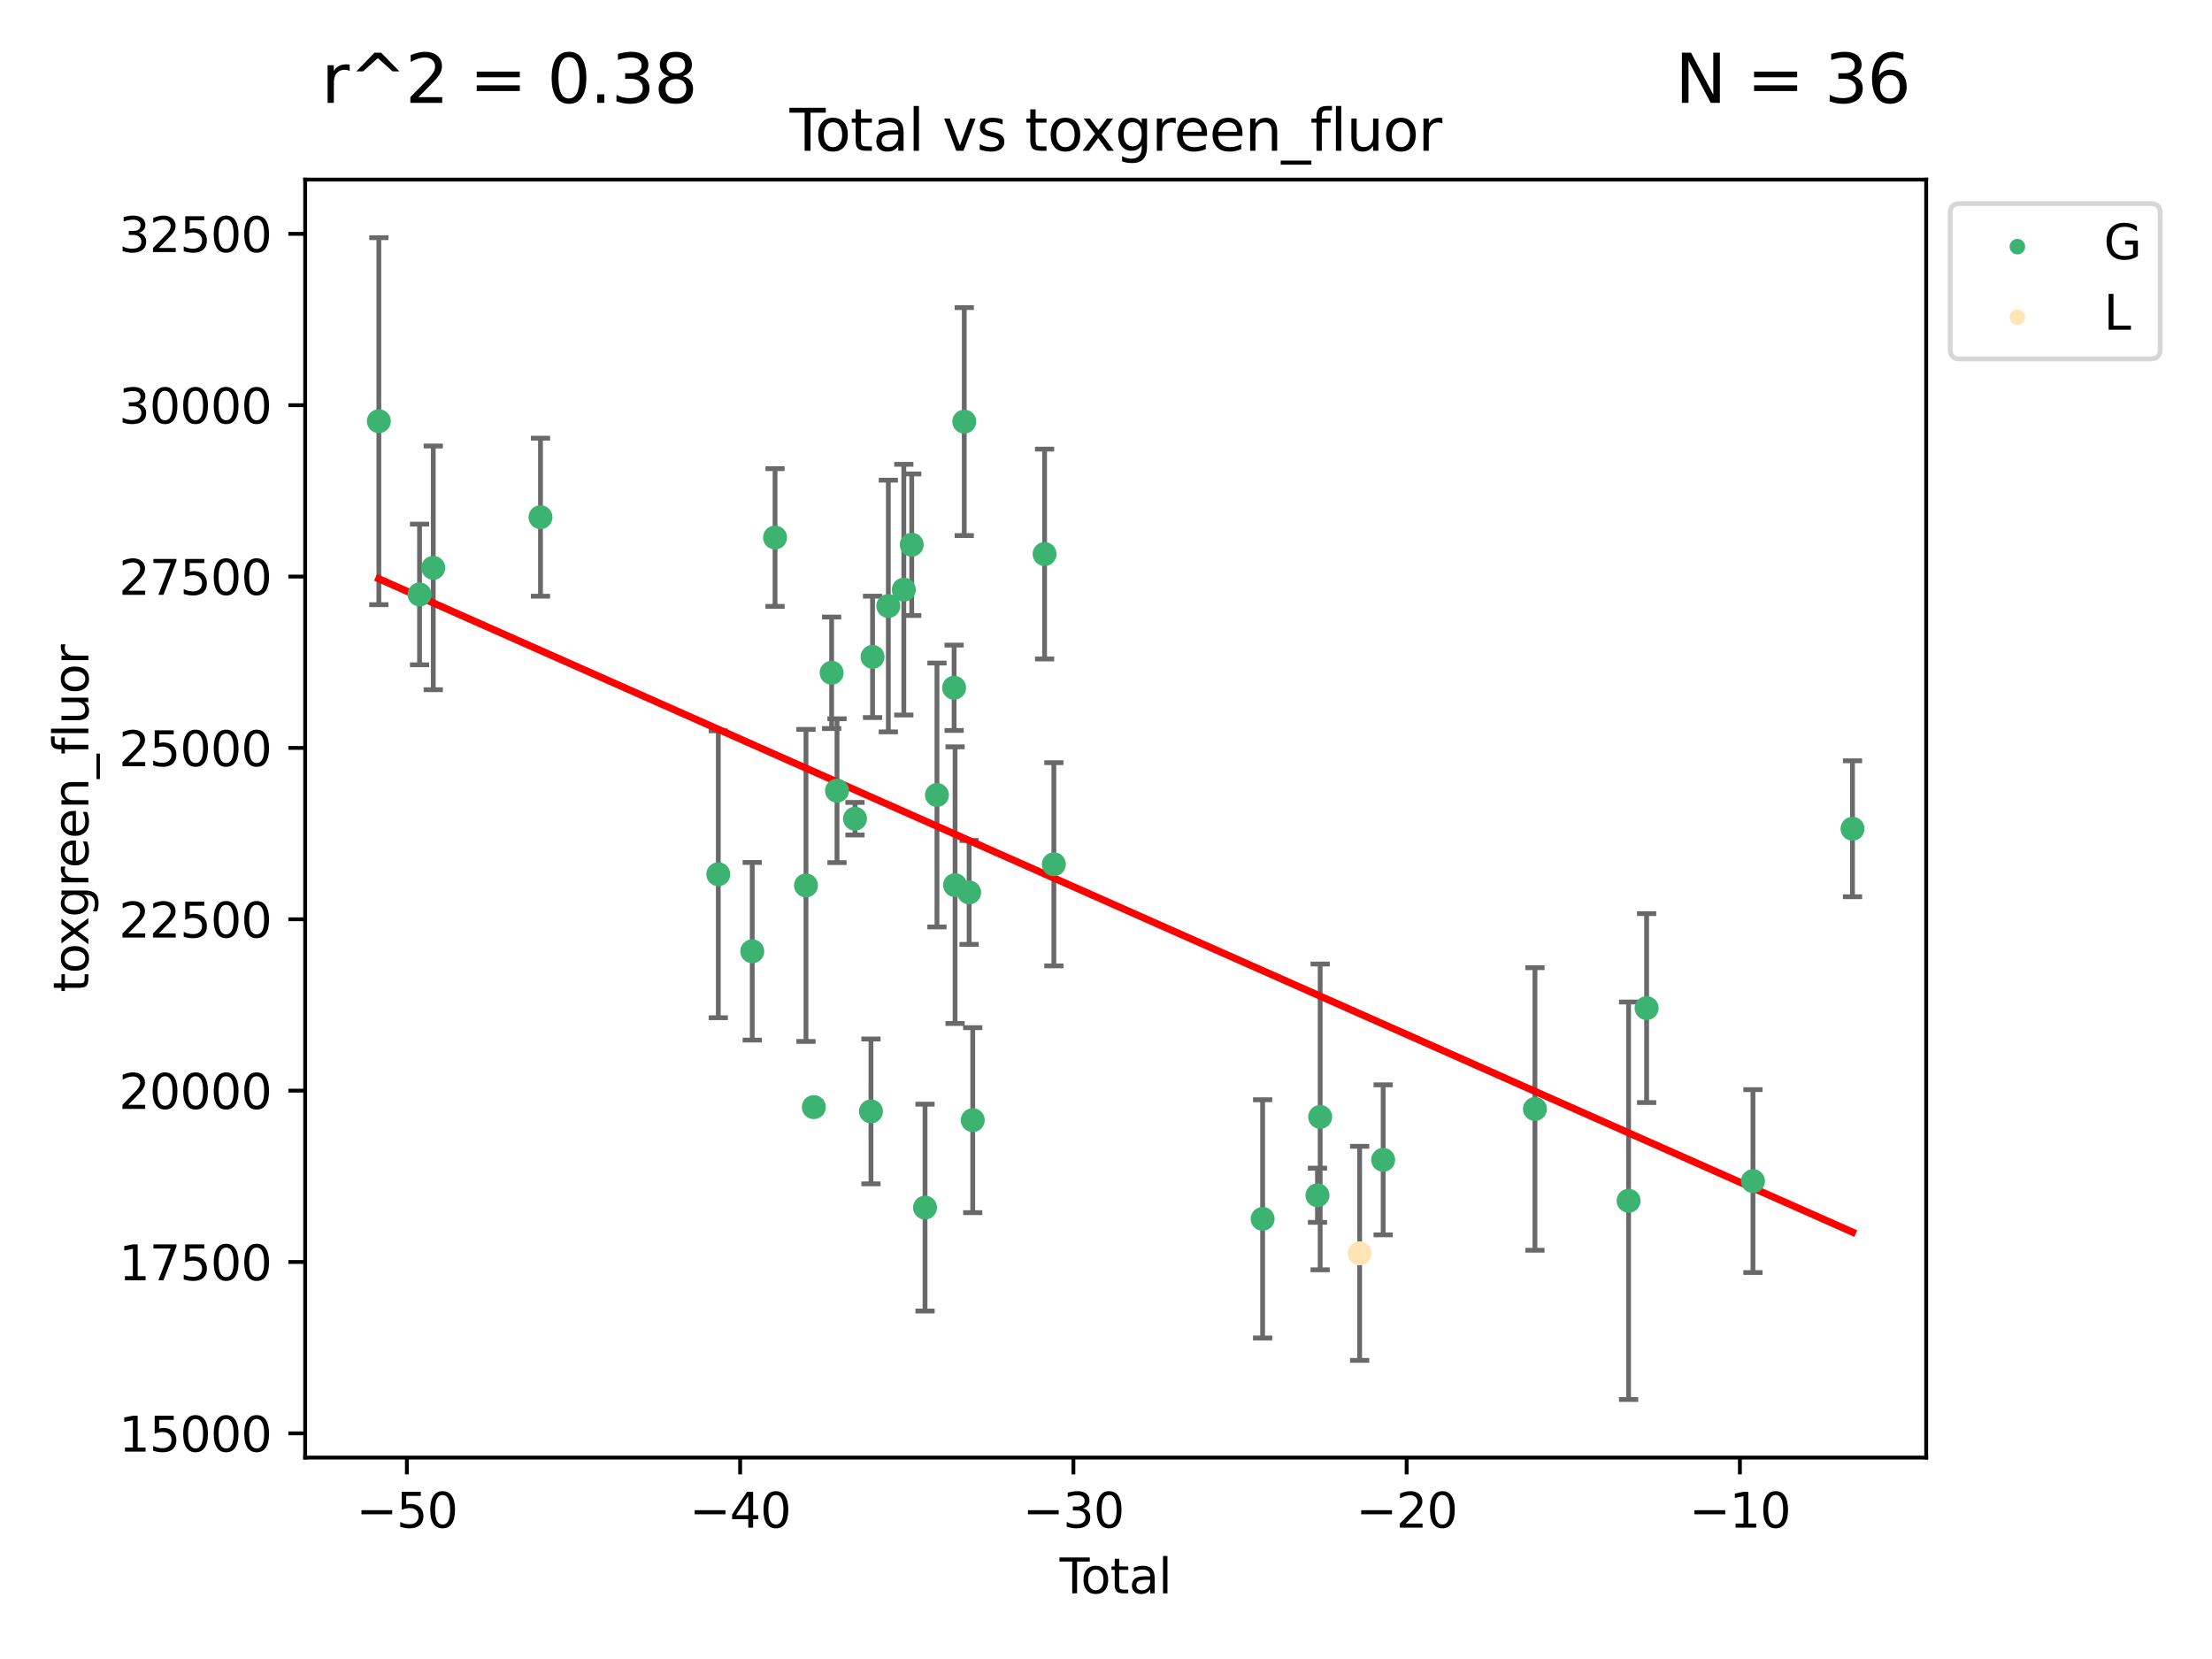 <?xml version="1.0" encoding="utf-8" standalone="no"?>
<!DOCTYPE svg PUBLIC "-//W3C//DTD SVG 1.1//EN"
  "http://www.w3.org/Graphics/SVG/1.1/DTD/svg11.dtd">
<svg xmlns:xlink="http://www.w3.org/1999/xlink" width="460.8pt" height="345.6pt" viewBox="0 0 460.8 345.6" xmlns="http://www.w3.org/2000/svg" version="1.1">
 <defs>
  <style type="text/css">*{stroke-linejoin: round; stroke-linecap: butt}</style>
 </defs>
 <g id="figure_1">
  <g id="patch_1">
   <path d="M 0 345.6 
L 460.8 345.6 
L 460.8 0 
L 0 0 
z
" style="fill: #ffffff"/>
  </g>
  <g id="axes_1">
   <g id="patch_2">
    <path d="M 63.571 303.64 
L 401.26 303.64 
L 401.26 37.411 
L 63.571 37.411 
z
" style="fill: #ffffff"/>
   </g>
   <g id="PathCollection_1">
    <defs>
     <path id="mba61b79eaa" d="M 0 1.118 
C 0.297 1.118 0.581 1 0.791 0.791 
C 1 0.581 1.118 0.297 1.118 0 
C 1.118 -0.297 1 -0.581 0.791 -0.791 
C 0.581 -1 0.297 -1.118 0 -1.118 
C -0.297 -1.118 -0.581 -1 -0.791 -0.791 
C -1 -0.581 -1.118 -0.297 -1.118 0 
C -1.118 0.297 -1 0.581 -0.791 0.791 
C -0.581 1 -0.297 1.118 0 1.118 
z
" style="stroke: #3cb371"/>
    </defs>
    <g clip-path="url(#pde6ec9a0f9)">
     <use xlink:href="#mba61b79eaa" x="78.921" y="87.738" style="fill: #3cb371; stroke: #3cb371"/>
     <use xlink:href="#mba61b79eaa" x="87.399" y="123.84" style="fill: #3cb371; stroke: #3cb371"/>
     <use xlink:href="#mba61b79eaa" x="90.255" y="118.294" style="fill: #3cb371; stroke: #3cb371"/>
     <use xlink:href="#mba61b79eaa" x="112.594" y="107.742" style="fill: #3cb371; stroke: #3cb371"/>
     <use xlink:href="#mba61b79eaa" x="149.633" y="182.125" style="fill: #3cb371; stroke: #3cb371"/>
     <use xlink:href="#mba61b79eaa" x="156.706" y="198.17" style="fill: #3cb371; stroke: #3cb371"/>
     <use xlink:href="#mba61b79eaa" x="161.458" y="111.975" style="fill: #3cb371; stroke: #3cb371"/>
     <use xlink:href="#mba61b79eaa" x="167.902" y="184.449" style="fill: #3cb371; stroke: #3cb371"/>
     <use xlink:href="#mba61b79eaa" x="169.538" y="230.634" style="fill: #3cb371; stroke: #3cb371"/>
     <use xlink:href="#mba61b79eaa" x="173.244" y="140.158" style="fill: #3cb371; stroke: #3cb371"/>
     <use xlink:href="#mba61b79eaa" x="174.365" y="164.716" style="fill: #3cb371; stroke: #3cb371"/>
     <use xlink:href="#mba61b79eaa" x="178.111" y="170.55" style="fill: #3cb371; stroke: #3cb371"/>
     <use xlink:href="#mba61b79eaa" x="181.439" y="231.524" style="fill: #3cb371; stroke: #3cb371"/>
     <use xlink:href="#mba61b79eaa" x="181.771" y="136.835" style="fill: #3cb371; stroke: #3cb371"/>
     <use xlink:href="#mba61b79eaa" x="185.056" y="126.245" style="fill: #3cb371; stroke: #3cb371"/>
     <use xlink:href="#mba61b79eaa" x="188.282" y="122.839" style="fill: #3cb371; stroke: #3cb371"/>
     <use xlink:href="#mba61b79eaa" x="189.932" y="113.471" style="fill: #3cb371; stroke: #3cb371"/>
     <use xlink:href="#mba61b79eaa" x="192.701" y="251.565" style="fill: #3cb371; stroke: #3cb371"/>
     <use xlink:href="#mba61b79eaa" x="195.186" y="165.61" style="fill: #3cb371; stroke: #3cb371"/>
     <use xlink:href="#mba61b79eaa" x="198.759" y="143.275" style="fill: #3cb371; stroke: #3cb371"/>
     <use xlink:href="#mba61b79eaa" x="198.96" y="184.393" style="fill: #3cb371; stroke: #3cb371"/>
     <use xlink:href="#mba61b79eaa" x="200.874" y="87.826" style="fill: #3cb371; stroke: #3cb371"/>
     <use xlink:href="#mba61b79eaa" x="201.885" y="185.911" style="fill: #3cb371; stroke: #3cb371"/>
     <use xlink:href="#mba61b79eaa" x="202.64" y="233.349" style="fill: #3cb371; stroke: #3cb371"/>
     <use xlink:href="#mba61b79eaa" x="217.607" y="115.414" style="fill: #3cb371; stroke: #3cb371"/>
     <use xlink:href="#mba61b79eaa" x="219.537" y="180.043" style="fill: #3cb371; stroke: #3cb371"/>
     <use xlink:href="#mba61b79eaa" x="263.027" y="253.913" style="fill: #3cb371; stroke: #3cb371"/>
     <use xlink:href="#mba61b79eaa" x="274.455" y="248.997" style="fill: #3cb371; stroke: #3cb371"/>
     <use xlink:href="#mba61b79eaa" x="275.016" y="232.673" style="fill: #3cb371; stroke: #3cb371"/>
     <use xlink:href="#mba61b79eaa" x="288.138" y="241.616" style="fill: #3cb371; stroke: #3cb371"/>
     <use xlink:href="#mba61b79eaa" x="319.757" y="231.019" style="fill: #3cb371; stroke: #3cb371"/>
     <use xlink:href="#mba61b79eaa" x="339.265" y="250.138" style="fill: #3cb371; stroke: #3cb371"/>
     <use xlink:href="#mba61b79eaa" x="343.02" y="210.001" style="fill: #3cb371; stroke: #3cb371"/>
     <use xlink:href="#mba61b79eaa" x="365.174" y="246.043" style="fill: #3cb371; stroke: #3cb371"/>
     <use xlink:href="#mba61b79eaa" x="385.911" y="172.647" style="fill: #3cb371; stroke: #3cb371"/>
    </g>
   </g>
   <g id="PathCollection_2">
    <defs>
     <path id="mb7c8411335" d="M 0 1.118 
C 0.297 1.118 0.581 1 0.791 0.791 
C 1 0.581 1.118 0.297 1.118 0 
C 1.118 -0.297 1 -0.581 0.791 -0.791 
C 0.581 -1 0.297 -1.118 0 -1.118 
C -0.297 -1.118 -0.581 -1 -0.791 -0.791 
C -1 -0.581 -1.118 -0.297 -1.118 0 
C -1.118 0.297 -1 0.581 -0.791 0.791 
C -0.581 1 -0.297 1.118 0 1.118 
z
" style="stroke: #ffe4b5"/>
    </defs>
    <g clip-path="url(#pde6ec9a0f9)">
     <use xlink:href="#mb7c8411335" x="283.237" y="261.094" style="fill: #ffe4b5; stroke: #ffe4b5"/>
    </g>
   </g>
   <g id="matplotlib.axis_1">
    <g id="xtick_1">
     <g id="line2d_1">
      <defs>
       <path id="ma19808ceac" d="M 0 0 
L 0 3.5 
" style="stroke: #000000; stroke-width: 0.8"/>
      </defs>
      <g>
       <use xlink:href="#ma19808ceac" x="84.763" y="303.64" style="stroke: #000000; stroke-width: 0.8"/>
      </g>
     </g>
     <g id="text_1">
      <!-- −50 -->
      <g transform="translate(74.211 318.238)scale(0.1 -0.1)">
       <defs>
        <path id="DejaVuSans-2212" d="M 678 2272 
L 4684 2272 
L 4684 1741 
L 678 1741 
L 678 2272 
z
" transform="scale(0.016)"/>
        <path id="DejaVuSans-35" d="M 691 4666 
L 3169 4666 
L 3169 4134 
L 1269 4134 
L 1269 2991 
Q 1406 3038 1543 3061 
Q 1681 3084 1819 3084 
Q 2600 3084 3056 2656 
Q 3513 2228 3513 1497 
Q 3513 744 3044 326 
Q 2575 -91 1722 -91 
Q 1428 -91 1123 -41 
Q 819 9 494 109 
L 494 744 
Q 775 591 1075 516 
Q 1375 441 1709 441 
Q 2250 441 2565 725 
Q 2881 1009 2881 1497 
Q 2881 1984 2565 2268 
Q 2250 2553 1709 2553 
Q 1456 2553 1204 2497 
Q 953 2441 691 2322 
L 691 4666 
z
" transform="scale(0.016)"/>
        <path id="DejaVuSans-30" d="M 2034 4250 
Q 1547 4250 1301 3770 
Q 1056 3291 1056 2328 
Q 1056 1369 1301 889 
Q 1547 409 2034 409 
Q 2525 409 2770 889 
Q 3016 1369 3016 2328 
Q 3016 3291 2770 3770 
Q 2525 4250 2034 4250 
z
M 2034 4750 
Q 2819 4750 3233 4129 
Q 3647 3509 3647 2328 
Q 3647 1150 3233 529 
Q 2819 -91 2034 -91 
Q 1250 -91 836 529 
Q 422 1150 422 2328 
Q 422 3509 836 4129 
Q 1250 4750 2034 4750 
z
" transform="scale(0.016)"/>
       </defs>
       <use xlink:href="#DejaVuSans-2212"/>
       <use xlink:href="#DejaVuSans-35" x="83.789"/>
       <use xlink:href="#DejaVuSans-30" x="147.412"/>
      </g>
     </g>
    </g>
    <g id="xtick_2">
     <g id="line2d_2">
      <g>
       <use xlink:href="#ma19808ceac" x="154.186" y="303.64" style="stroke: #000000; stroke-width: 0.8"/>
      </g>
     </g>
     <g id="text_2">
      <!-- −40 -->
      <g transform="translate(143.633 318.238)scale(0.1 -0.1)">
       <defs>
        <path id="DejaVuSans-34" d="M 2419 4116 
L 825 1625 
L 2419 1625 
L 2419 4116 
z
M 2253 4666 
L 3047 4666 
L 3047 1625 
L 3713 1625 
L 3713 1100 
L 3047 1100 
L 3047 0 
L 2419 0 
L 2419 1100 
L 313 1100 
L 313 1709 
L 2253 4666 
z
" transform="scale(0.016)"/>
       </defs>
       <use xlink:href="#DejaVuSans-2212"/>
       <use xlink:href="#DejaVuSans-34" x="83.789"/>
       <use xlink:href="#DejaVuSans-30" x="147.412"/>
      </g>
     </g>
    </g>
    <g id="xtick_3">
     <g id="line2d_3">
      <g>
       <use xlink:href="#ma19808ceac" x="223.608" y="303.64" style="stroke: #000000; stroke-width: 0.8"/>
      </g>
     </g>
     <g id="text_3">
      <!-- −30 -->
      <g transform="translate(213.056 318.238)scale(0.1 -0.1)">
       <defs>
        <path id="DejaVuSans-33" d="M 2597 2516 
Q 3050 2419 3304 2112 
Q 3559 1806 3559 1356 
Q 3559 666 3084 287 
Q 2609 -91 1734 -91 
Q 1441 -91 1130 -33 
Q 819 25 488 141 
L 488 750 
Q 750 597 1062 519 
Q 1375 441 1716 441 
Q 2309 441 2620 675 
Q 2931 909 2931 1356 
Q 2931 1769 2642 2001 
Q 2353 2234 1838 2234 
L 1294 2234 
L 1294 2753 
L 1863 2753 
Q 2328 2753 2575 2939 
Q 2822 3125 2822 3475 
Q 2822 3834 2567 4026 
Q 2313 4219 1838 4219 
Q 1578 4219 1281 4162 
Q 984 4106 628 3988 
L 628 4550 
Q 988 4650 1302 4700 
Q 1616 4750 1894 4750 
Q 2613 4750 3031 4423 
Q 3450 4097 3450 3541 
Q 3450 3153 3228 2886 
Q 3006 2619 2597 2516 
z
" transform="scale(0.016)"/>
       </defs>
       <use xlink:href="#DejaVuSans-2212"/>
       <use xlink:href="#DejaVuSans-33" x="83.789"/>
       <use xlink:href="#DejaVuSans-30" x="147.412"/>
      </g>
     </g>
    </g>
    <g id="xtick_4">
     <g id="line2d_4">
      <g>
       <use xlink:href="#ma19808ceac" x="293.031" y="303.64" style="stroke: #000000; stroke-width: 0.8"/>
      </g>
     </g>
     <g id="text_4">
      <!-- −20 -->
      <g transform="translate(282.478 318.238)scale(0.1 -0.1)">
       <defs>
        <path id="DejaVuSans-32" d="M 1228 531 
L 3431 531 
L 3431 0 
L 469 0 
L 469 531 
Q 828 903 1448 1529 
Q 2069 2156 2228 2338 
Q 2531 2678 2651 2914 
Q 2772 3150 2772 3378 
Q 2772 3750 2511 3984 
Q 2250 4219 1831 4219 
Q 1534 4219 1204 4116 
Q 875 4013 500 3803 
L 500 4441 
Q 881 4594 1212 4672 
Q 1544 4750 1819 4750 
Q 2544 4750 2975 4387 
Q 3406 4025 3406 3419 
Q 3406 3131 3298 2873 
Q 3191 2616 2906 2266 
Q 2828 2175 2409 1742 
Q 1991 1309 1228 531 
z
" transform="scale(0.016)"/>
       </defs>
       <use xlink:href="#DejaVuSans-2212"/>
       <use xlink:href="#DejaVuSans-32" x="83.789"/>
       <use xlink:href="#DejaVuSans-30" x="147.412"/>
      </g>
     </g>
    </g>
    <g id="xtick_5">
     <g id="line2d_5">
      <g>
       <use xlink:href="#ma19808ceac" x="362.453" y="303.64" style="stroke: #000000; stroke-width: 0.8"/>
      </g>
     </g>
     <g id="text_5">
      <!-- −10 -->
      <g transform="translate(351.901 318.238)scale(0.1 -0.1)">
       <defs>
        <path id="DejaVuSans-31" d="M 794 531 
L 1825 531 
L 1825 4091 
L 703 3866 
L 703 4441 
L 1819 4666 
L 2450 4666 
L 2450 531 
L 3481 531 
L 3481 0 
L 794 0 
L 794 531 
z
" transform="scale(0.016)"/>
       </defs>
       <use xlink:href="#DejaVuSans-2212"/>
       <use xlink:href="#DejaVuSans-31" x="83.789"/>
       <use xlink:href="#DejaVuSans-30" x="147.412"/>
      </g>
     </g>
    </g>
    <g id="text_6">
     <!-- Total -->
     <g transform="translate(220.739 331.917)scale(0.1 -0.1)">
      <defs>
       <path id="DejaVuSans-54" d="M -19 4666 
L 3928 4666 
L 3928 4134 
L 2272 4134 
L 2272 0 
L 1638 0 
L 1638 4134 
L -19 4134 
L -19 4666 
z
" transform="scale(0.016)"/>
       <path id="DejaVuSans-6f" d="M 1959 3097 
Q 1497 3097 1228 2736 
Q 959 2375 959 1747 
Q 959 1119 1226 758 
Q 1494 397 1959 397 
Q 2419 397 2687 759 
Q 2956 1122 2956 1747 
Q 2956 2369 2687 2733 
Q 2419 3097 1959 3097 
z
M 1959 3584 
Q 2709 3584 3137 3096 
Q 3566 2609 3566 1747 
Q 3566 888 3137 398 
Q 2709 -91 1959 -91 
Q 1206 -91 779 398 
Q 353 888 353 1747 
Q 353 2609 779 3096 
Q 1206 3584 1959 3584 
z
" transform="scale(0.016)"/>
       <path id="DejaVuSans-74" d="M 1172 4494 
L 1172 3500 
L 2356 3500 
L 2356 3053 
L 1172 3053 
L 1172 1153 
Q 1172 725 1289 603 
Q 1406 481 1766 481 
L 2356 481 
L 2356 0 
L 1766 0 
Q 1100 0 847 248 
Q 594 497 594 1153 
L 594 3053 
L 172 3053 
L 172 3500 
L 594 3500 
L 594 4494 
L 1172 4494 
z
" transform="scale(0.016)"/>
       <path id="DejaVuSans-61" d="M 2194 1759 
Q 1497 1759 1228 1600 
Q 959 1441 959 1056 
Q 959 750 1161 570 
Q 1363 391 1709 391 
Q 2188 391 2477 730 
Q 2766 1069 2766 1631 
L 2766 1759 
L 2194 1759 
z
M 3341 1997 
L 3341 0 
L 2766 0 
L 2766 531 
Q 2569 213 2275 61 
Q 1981 -91 1556 -91 
Q 1019 -91 701 211 
Q 384 513 384 1019 
Q 384 1609 779 1909 
Q 1175 2209 1959 2209 
L 2766 2209 
L 2766 2266 
Q 2766 2663 2505 2880 
Q 2244 3097 1772 3097 
Q 1472 3097 1187 3025 
Q 903 2953 641 2809 
L 641 3341 
Q 956 3463 1253 3523 
Q 1550 3584 1831 3584 
Q 2591 3584 2966 3190 
Q 3341 2797 3341 1997 
z
" transform="scale(0.016)"/>
       <path id="DejaVuSans-6c" d="M 603 4863 
L 1178 4863 
L 1178 0 
L 603 0 
L 603 4863 
z
" transform="scale(0.016)"/>
      </defs>
      <use xlink:href="#DejaVuSans-54"/>
      <use xlink:href="#DejaVuSans-6f" x="44.084"/>
      <use xlink:href="#DejaVuSans-74" x="105.266"/>
      <use xlink:href="#DejaVuSans-61" x="144.475"/>
      <use xlink:href="#DejaVuSans-6c" x="205.754"/>
     </g>
    </g>
   </g>
   <g id="matplotlib.axis_2">
    <g id="ytick_1">
     <g id="line2d_6">
      <defs>
       <path id="mb74fe82fe9" d="M 0 0 
L -3.5 0 
" style="stroke: #000000; stroke-width: 0.8"/>
      </defs>
      <g>
       <use xlink:href="#mb74fe82fe9" x="63.571" y="298.595" style="stroke: #000000; stroke-width: 0.8"/>
      </g>
     </g>
     <g id="text_7">
      <!-- 15000 -->
      <g transform="translate(24.759 302.395)scale(0.1 -0.1)">
       <use xlink:href="#DejaVuSans-31"/>
       <use xlink:href="#DejaVuSans-35" x="63.623"/>
       <use xlink:href="#DejaVuSans-30" x="127.246"/>
       <use xlink:href="#DejaVuSans-30" x="190.869"/>
       <use xlink:href="#DejaVuSans-30" x="254.492"/>
      </g>
     </g>
    </g>
    <g id="ytick_2">
     <g id="line2d_7">
      <g>
       <use xlink:href="#mb74fe82fe9" x="63.571" y="262.898" style="stroke: #000000; stroke-width: 0.8"/>
      </g>
     </g>
     <g id="text_8">
      <!-- 17500 -->
      <g transform="translate(24.759 266.697)scale(0.1 -0.1)">
       <defs>
        <path id="DejaVuSans-37" d="M 525 4666 
L 3525 4666 
L 3525 4397 
L 1831 0 
L 1172 0 
L 2766 4134 
L 525 4134 
L 525 4666 
z
" transform="scale(0.016)"/>
       </defs>
       <use xlink:href="#DejaVuSans-31"/>
       <use xlink:href="#DejaVuSans-37" x="63.623"/>
       <use xlink:href="#DejaVuSans-35" x="127.246"/>
       <use xlink:href="#DejaVuSans-30" x="190.869"/>
       <use xlink:href="#DejaVuSans-30" x="254.492"/>
      </g>
     </g>
    </g>
    <g id="ytick_3">
     <g id="line2d_8">
      <g>
       <use xlink:href="#mb74fe82fe9" x="63.571" y="227.2" style="stroke: #000000; stroke-width: 0.8"/>
      </g>
     </g>
     <g id="text_9">
      <!-- 20000 -->
      <g transform="translate(24.759 230.999)scale(0.1 -0.1)">
       <use xlink:href="#DejaVuSans-32"/>
       <use xlink:href="#DejaVuSans-30" x="63.623"/>
       <use xlink:href="#DejaVuSans-30" x="127.246"/>
       <use xlink:href="#DejaVuSans-30" x="190.869"/>
       <use xlink:href="#DejaVuSans-30" x="254.492"/>
      </g>
     </g>
    </g>
    <g id="ytick_4">
     <g id="line2d_9">
      <g>
       <use xlink:href="#mb74fe82fe9" x="63.571" y="191.502" style="stroke: #000000; stroke-width: 0.8"/>
      </g>
     </g>
     <g id="text_10">
      <!-- 22500 -->
      <g transform="translate(24.759 195.302)scale(0.1 -0.1)">
       <use xlink:href="#DejaVuSans-32"/>
       <use xlink:href="#DejaVuSans-32" x="63.623"/>
       <use xlink:href="#DejaVuSans-35" x="127.246"/>
       <use xlink:href="#DejaVuSans-30" x="190.869"/>
       <use xlink:href="#DejaVuSans-30" x="254.492"/>
      </g>
     </g>
    </g>
    <g id="ytick_5">
     <g id="line2d_10">
      <g>
       <use xlink:href="#mb74fe82fe9" x="63.571" y="155.805" style="stroke: #000000; stroke-width: 0.8"/>
      </g>
     </g>
     <g id="text_11">
      <!-- 25000 -->
      <g transform="translate(24.759 159.604)scale(0.1 -0.1)">
       <use xlink:href="#DejaVuSans-32"/>
       <use xlink:href="#DejaVuSans-35" x="63.623"/>
       <use xlink:href="#DejaVuSans-30" x="127.246"/>
       <use xlink:href="#DejaVuSans-30" x="190.869"/>
       <use xlink:href="#DejaVuSans-30" x="254.492"/>
      </g>
     </g>
    </g>
    <g id="ytick_6">
     <g id="line2d_11">
      <g>
       <use xlink:href="#mb74fe82fe9" x="63.571" y="120.107" style="stroke: #000000; stroke-width: 0.8"/>
      </g>
     </g>
     <g id="text_12">
      <!-- 27500 -->
      <g transform="translate(24.759 123.906)scale(0.1 -0.1)">
       <use xlink:href="#DejaVuSans-32"/>
       <use xlink:href="#DejaVuSans-37" x="63.623"/>
       <use xlink:href="#DejaVuSans-35" x="127.246"/>
       <use xlink:href="#DejaVuSans-30" x="190.869"/>
       <use xlink:href="#DejaVuSans-30" x="254.492"/>
      </g>
     </g>
    </g>
    <g id="ytick_7">
     <g id="line2d_12">
      <g>
       <use xlink:href="#mb74fe82fe9" x="63.571" y="84.409" style="stroke: #000000; stroke-width: 0.8"/>
      </g>
     </g>
     <g id="text_13">
      <!-- 30000 -->
      <g transform="translate(24.759 88.208)scale(0.1 -0.1)">
       <use xlink:href="#DejaVuSans-33"/>
       <use xlink:href="#DejaVuSans-30" x="63.623"/>
       <use xlink:href="#DejaVuSans-30" x="127.246"/>
       <use xlink:href="#DejaVuSans-30" x="190.869"/>
       <use xlink:href="#DejaVuSans-30" x="254.492"/>
      </g>
     </g>
    </g>
    <g id="ytick_8">
     <g id="line2d_13">
      <g>
       <use xlink:href="#mb74fe82fe9" x="63.571" y="48.712" style="stroke: #000000; stroke-width: 0.8"/>
      </g>
     </g>
     <g id="text_14">
      <!-- 32500 -->
      <g transform="translate(24.759 52.511)scale(0.1 -0.1)">
       <use xlink:href="#DejaVuSans-33"/>
       <use xlink:href="#DejaVuSans-32" x="63.623"/>
       <use xlink:href="#DejaVuSans-35" x="127.246"/>
       <use xlink:href="#DejaVuSans-30" x="190.869"/>
       <use xlink:href="#DejaVuSans-30" x="254.492"/>
      </g>
     </g>
    </g>
    <g id="text_15">
     <!-- toxgreen_fluor -->
     <g transform="translate(18.401 206.72)rotate(-90)scale(0.1 -0.1)">
      <defs>
       <path id="DejaVuSans-78" d="M 3513 3500 
L 2247 1797 
L 3578 0 
L 2900 0 
L 1881 1375 
L 863 0 
L 184 0 
L 1544 1831 
L 300 3500 
L 978 3500 
L 1906 2253 
L 2834 3500 
L 3513 3500 
z
" transform="scale(0.016)"/>
       <path id="DejaVuSans-67" d="M 2906 1791 
Q 2906 2416 2648 2759 
Q 2391 3103 1925 3103 
Q 1463 3103 1205 2759 
Q 947 2416 947 1791 
Q 947 1169 1205 825 
Q 1463 481 1925 481 
Q 2391 481 2648 825 
Q 2906 1169 2906 1791 
z
M 3481 434 
Q 3481 -459 3084 -895 
Q 2688 -1331 1869 -1331 
Q 1566 -1331 1297 -1286 
Q 1028 -1241 775 -1147 
L 775 -588 
Q 1028 -725 1275 -790 
Q 1522 -856 1778 -856 
Q 2344 -856 2625 -561 
Q 2906 -266 2906 331 
L 2906 616 
Q 2728 306 2450 153 
Q 2172 0 1784 0 
Q 1141 0 747 490 
Q 353 981 353 1791 
Q 353 2603 747 3093 
Q 1141 3584 1784 3584 
Q 2172 3584 2450 3431 
Q 2728 3278 2906 2969 
L 2906 3500 
L 3481 3500 
L 3481 434 
z
" transform="scale(0.016)"/>
       <path id="DejaVuSans-72" d="M 2631 2963 
Q 2534 3019 2420 3045 
Q 2306 3072 2169 3072 
Q 1681 3072 1420 2755 
Q 1159 2438 1159 1844 
L 1159 0 
L 581 0 
L 581 3500 
L 1159 3500 
L 1159 2956 
Q 1341 3275 1631 3429 
Q 1922 3584 2338 3584 
Q 2397 3584 2469 3576 
Q 2541 3569 2628 3553 
L 2631 2963 
z
" transform="scale(0.016)"/>
       <path id="DejaVuSans-65" d="M 3597 1894 
L 3597 1613 
L 953 1613 
Q 991 1019 1311 708 
Q 1631 397 2203 397 
Q 2534 397 2845 478 
Q 3156 559 3463 722 
L 3463 178 
Q 3153 47 2828 -22 
Q 2503 -91 2169 -91 
Q 1331 -91 842 396 
Q 353 884 353 1716 
Q 353 2575 817 3079 
Q 1281 3584 2069 3584 
Q 2775 3584 3186 3129 
Q 3597 2675 3597 1894 
z
M 3022 2063 
Q 3016 2534 2758 2815 
Q 2500 3097 2075 3097 
Q 1594 3097 1305 2825 
Q 1016 2553 972 2059 
L 3022 2063 
z
" transform="scale(0.016)"/>
       <path id="DejaVuSans-6e" d="M 3513 2113 
L 3513 0 
L 2938 0 
L 2938 2094 
Q 2938 2591 2744 2837 
Q 2550 3084 2163 3084 
Q 1697 3084 1428 2787 
Q 1159 2491 1159 1978 
L 1159 0 
L 581 0 
L 581 3500 
L 1159 3500 
L 1159 2956 
Q 1366 3272 1645 3428 
Q 1925 3584 2291 3584 
Q 2894 3584 3203 3211 
Q 3513 2838 3513 2113 
z
" transform="scale(0.016)"/>
       <path id="DejaVuSans-5f" d="M 3263 -1063 
L 3263 -1509 
L -63 -1509 
L -63 -1063 
L 3263 -1063 
z
" transform="scale(0.016)"/>
       <path id="DejaVuSans-66" d="M 2375 4863 
L 2375 4384 
L 1825 4384 
Q 1516 4384 1395 4259 
Q 1275 4134 1275 3809 
L 1275 3500 
L 2222 3500 
L 2222 3053 
L 1275 3053 
L 1275 0 
L 697 0 
L 697 3053 
L 147 3053 
L 147 3500 
L 697 3500 
L 697 3744 
Q 697 4328 969 4595 
Q 1241 4863 1831 4863 
L 2375 4863 
z
" transform="scale(0.016)"/>
       <path id="DejaVuSans-75" d="M 544 1381 
L 544 3500 
L 1119 3500 
L 1119 1403 
Q 1119 906 1312 657 
Q 1506 409 1894 409 
Q 2359 409 2629 706 
Q 2900 1003 2900 1516 
L 2900 3500 
L 3475 3500 
L 3475 0 
L 2900 0 
L 2900 538 
Q 2691 219 2414 64 
Q 2138 -91 1772 -91 
Q 1169 -91 856 284 
Q 544 659 544 1381 
z
M 1991 3584 
L 1991 3584 
z
" transform="scale(0.016)"/>
      </defs>
      <use xlink:href="#DejaVuSans-74"/>
      <use xlink:href="#DejaVuSans-6f" x="39.209"/>
      <use xlink:href="#DejaVuSans-78" x="97.266"/>
      <use xlink:href="#DejaVuSans-67" x="156.445"/>
      <use xlink:href="#DejaVuSans-72" x="219.922"/>
      <use xlink:href="#DejaVuSans-65" x="258.785"/>
      <use xlink:href="#DejaVuSans-65" x="320.309"/>
      <use xlink:href="#DejaVuSans-6e" x="381.832"/>
      <use xlink:href="#DejaVuSans-5f" x="445.211"/>
      <use xlink:href="#DejaVuSans-66" x="495.211"/>
      <use xlink:href="#DejaVuSans-6c" x="530.416"/>
      <use xlink:href="#DejaVuSans-75" x="558.199"/>
      <use xlink:href="#DejaVuSans-6f" x="621.578"/>
      <use xlink:href="#DejaVuSans-72" x="682.76"/>
     </g>
    </g>
   </g>
   <g id="LineCollection_1">
    <path d="M 78.921 125.963 
L 78.921 49.513 
" clip-path="url(#pde6ec9a0f9)" style="fill: none; stroke: #696969"/>
    <path d="M 87.399 138.491 
L 87.399 109.188 
" clip-path="url(#pde6ec9a0f9)" style="fill: none; stroke: #696969"/>
    <path d="M 90.255 143.678 
L 90.255 92.91 
" clip-path="url(#pde6ec9a0f9)" style="fill: none; stroke: #696969"/>
    <path d="M 112.594 124.201 
L 112.594 91.283 
" clip-path="url(#pde6ec9a0f9)" style="fill: none; stroke: #696969"/>
    <path d="M 149.633 212.008 
L 149.633 152.241 
" clip-path="url(#pde6ec9a0f9)" style="fill: none; stroke: #696969"/>
    <path d="M 156.706 216.671 
L 156.706 179.67 
" clip-path="url(#pde6ec9a0f9)" style="fill: none; stroke: #696969"/>
    <path d="M 161.458 126.313 
L 161.458 97.637 
" clip-path="url(#pde6ec9a0f9)" style="fill: none; stroke: #696969"/>
    <path d="M 167.902 216.951 
L 167.902 151.946 
" clip-path="url(#pde6ec9a0f9)" style="fill: none; stroke: #696969"/>
    <path d="M 169.538 231.703 
L 169.538 229.566 
" clip-path="url(#pde6ec9a0f9)" style="fill: none; stroke: #696969"/>
    <path d="M 173.244 151.771 
L 173.244 128.545 
" clip-path="url(#pde6ec9a0f9)" style="fill: none; stroke: #696969"/>
    <path d="M 174.365 179.695 
L 174.365 149.737 
" clip-path="url(#pde6ec9a0f9)" style="fill: none; stroke: #696969"/>
    <path d="M 178.111 173.944 
L 178.111 167.156 
" clip-path="url(#pde6ec9a0f9)" style="fill: none; stroke: #696969"/>
    <path d="M 181.439 246.61 
L 181.439 216.439 
" clip-path="url(#pde6ec9a0f9)" style="fill: none; stroke: #696969"/>
    <path d="M 181.771 149.475 
L 181.771 124.196 
" clip-path="url(#pde6ec9a0f9)" style="fill: none; stroke: #696969"/>
    <path d="M 185.056 152.461 
L 185.056 100.029 
" clip-path="url(#pde6ec9a0f9)" style="fill: none; stroke: #696969"/>
    <path d="M 188.282 148.952 
L 188.282 96.727 
" clip-path="url(#pde6ec9a0f9)" style="fill: none; stroke: #696969"/>
    <path d="M 189.932 128.219 
L 189.932 98.724 
" clip-path="url(#pde6ec9a0f9)" style="fill: none; stroke: #696969"/>
    <path d="M 192.701 273.112 
L 192.701 230.018 
" clip-path="url(#pde6ec9a0f9)" style="fill: none; stroke: #696969"/>
    <path d="M 195.186 193.101 
L 195.186 138.12 
" clip-path="url(#pde6ec9a0f9)" style="fill: none; stroke: #696969"/>
    <path d="M 198.759 152.166 
L 198.759 134.384 
" clip-path="url(#pde6ec9a0f9)" style="fill: none; stroke: #696969"/>
    <path d="M 198.96 213.208 
L 198.96 155.578 
" clip-path="url(#pde6ec9a0f9)" style="fill: none; stroke: #696969"/>
    <path d="M 200.874 111.572 
L 200.874 64.079 
" clip-path="url(#pde6ec9a0f9)" style="fill: none; stroke: #696969"/>
    <path d="M 201.885 196.732 
L 201.885 175.091 
" clip-path="url(#pde6ec9a0f9)" style="fill: none; stroke: #696969"/>
    <path d="M 202.64 252.617 
L 202.64 214.081 
" clip-path="url(#pde6ec9a0f9)" style="fill: none; stroke: #696969"/>
    <path d="M 217.607 137.275 
L 217.607 93.554 
" clip-path="url(#pde6ec9a0f9)" style="fill: none; stroke: #696969"/>
    <path d="M 219.537 201.207 
L 219.537 158.878 
" clip-path="url(#pde6ec9a0f9)" style="fill: none; stroke: #696969"/>
    <path d="M 263.027 278.729 
L 263.027 229.098 
" clip-path="url(#pde6ec9a0f9)" style="fill: none; stroke: #696969"/>
    <path d="M 274.455 254.642 
L 274.455 243.352 
" clip-path="url(#pde6ec9a0f9)" style="fill: none; stroke: #696969"/>
    <path d="M 275.016 264.522 
L 275.016 200.824 
" clip-path="url(#pde6ec9a0f9)" style="fill: none; stroke: #696969"/>
    <path d="M 288.138 257.245 
L 288.138 225.987 
" clip-path="url(#pde6ec9a0f9)" style="fill: none; stroke: #696969"/>
    <path d="M 319.757 260.454 
L 319.757 201.583 
" clip-path="url(#pde6ec9a0f9)" style="fill: none; stroke: #696969"/>
    <path d="M 339.265 291.539 
L 339.265 208.738 
" clip-path="url(#pde6ec9a0f9)" style="fill: none; stroke: #696969"/>
    <path d="M 343.02 229.683 
L 343.02 190.32 
" clip-path="url(#pde6ec9a0f9)" style="fill: none; stroke: #696969"/>
    <path d="M 365.174 265.099 
L 365.174 226.988 
" clip-path="url(#pde6ec9a0f9)" style="fill: none; stroke: #696969"/>
    <path d="M 385.911 186.807 
L 385.911 158.487 
" clip-path="url(#pde6ec9a0f9)" style="fill: none; stroke: #696969"/>
   </g>
   <g id="line2d_14">
    <defs>
     <path id="mfd2131bf18" d="M 2 0 
L -2 -0 
" style="stroke: #696969"/>
    </defs>
    <g clip-path="url(#pde6ec9a0f9)">
     <use xlink:href="#mfd2131bf18" x="78.921" y="125.963" style="fill: #696969; stroke: #696969"/>
     <use xlink:href="#mfd2131bf18" x="87.399" y="138.491" style="fill: #696969; stroke: #696969"/>
     <use xlink:href="#mfd2131bf18" x="90.255" y="143.678" style="fill: #696969; stroke: #696969"/>
     <use xlink:href="#mfd2131bf18" x="112.594" y="124.201" style="fill: #696969; stroke: #696969"/>
     <use xlink:href="#mfd2131bf18" x="149.633" y="212.008" style="fill: #696969; stroke: #696969"/>
     <use xlink:href="#mfd2131bf18" x="156.706" y="216.671" style="fill: #696969; stroke: #696969"/>
     <use xlink:href="#mfd2131bf18" x="161.458" y="126.313" style="fill: #696969; stroke: #696969"/>
     <use xlink:href="#mfd2131bf18" x="167.902" y="216.951" style="fill: #696969; stroke: #696969"/>
     <use xlink:href="#mfd2131bf18" x="169.538" y="231.703" style="fill: #696969; stroke: #696969"/>
     <use xlink:href="#mfd2131bf18" x="173.244" y="151.771" style="fill: #696969; stroke: #696969"/>
     <use xlink:href="#mfd2131bf18" x="174.365" y="179.695" style="fill: #696969; stroke: #696969"/>
     <use xlink:href="#mfd2131bf18" x="178.111" y="173.944" style="fill: #696969; stroke: #696969"/>
     <use xlink:href="#mfd2131bf18" x="181.439" y="246.61" style="fill: #696969; stroke: #696969"/>
     <use xlink:href="#mfd2131bf18" x="181.771" y="149.475" style="fill: #696969; stroke: #696969"/>
     <use xlink:href="#mfd2131bf18" x="185.056" y="152.461" style="fill: #696969; stroke: #696969"/>
     <use xlink:href="#mfd2131bf18" x="188.282" y="148.952" style="fill: #696969; stroke: #696969"/>
     <use xlink:href="#mfd2131bf18" x="189.932" y="128.219" style="fill: #696969; stroke: #696969"/>
     <use xlink:href="#mfd2131bf18" x="192.701" y="273.112" style="fill: #696969; stroke: #696969"/>
     <use xlink:href="#mfd2131bf18" x="195.186" y="193.101" style="fill: #696969; stroke: #696969"/>
     <use xlink:href="#mfd2131bf18" x="198.759" y="152.166" style="fill: #696969; stroke: #696969"/>
     <use xlink:href="#mfd2131bf18" x="198.96" y="213.208" style="fill: #696969; stroke: #696969"/>
     <use xlink:href="#mfd2131bf18" x="200.874" y="111.572" style="fill: #696969; stroke: #696969"/>
     <use xlink:href="#mfd2131bf18" x="201.885" y="196.732" style="fill: #696969; stroke: #696969"/>
     <use xlink:href="#mfd2131bf18" x="202.64" y="252.617" style="fill: #696969; stroke: #696969"/>
     <use xlink:href="#mfd2131bf18" x="217.607" y="137.275" style="fill: #696969; stroke: #696969"/>
     <use xlink:href="#mfd2131bf18" x="219.537" y="201.207" style="fill: #696969; stroke: #696969"/>
     <use xlink:href="#mfd2131bf18" x="263.027" y="278.729" style="fill: #696969; stroke: #696969"/>
     <use xlink:href="#mfd2131bf18" x="274.455" y="254.642" style="fill: #696969; stroke: #696969"/>
     <use xlink:href="#mfd2131bf18" x="275.016" y="264.522" style="fill: #696969; stroke: #696969"/>
     <use xlink:href="#mfd2131bf18" x="288.138" y="257.245" style="fill: #696969; stroke: #696969"/>
     <use xlink:href="#mfd2131bf18" x="319.757" y="260.454" style="fill: #696969; stroke: #696969"/>
     <use xlink:href="#mfd2131bf18" x="339.265" y="291.539" style="fill: #696969; stroke: #696969"/>
     <use xlink:href="#mfd2131bf18" x="343.02" y="229.683" style="fill: #696969; stroke: #696969"/>
     <use xlink:href="#mfd2131bf18" x="365.174" y="265.099" style="fill: #696969; stroke: #696969"/>
     <use xlink:href="#mfd2131bf18" x="385.911" y="186.807" style="fill: #696969; stroke: #696969"/>
    </g>
   </g>
   <g id="line2d_15">
    <g clip-path="url(#pde6ec9a0f9)">
     <use xlink:href="#mfd2131bf18" x="78.921" y="49.513" style="fill: #696969; stroke: #696969"/>
     <use xlink:href="#mfd2131bf18" x="87.399" y="109.188" style="fill: #696969; stroke: #696969"/>
     <use xlink:href="#mfd2131bf18" x="90.255" y="92.91" style="fill: #696969; stroke: #696969"/>
     <use xlink:href="#mfd2131bf18" x="112.594" y="91.283" style="fill: #696969; stroke: #696969"/>
     <use xlink:href="#mfd2131bf18" x="149.633" y="152.241" style="fill: #696969; stroke: #696969"/>
     <use xlink:href="#mfd2131bf18" x="156.706" y="179.67" style="fill: #696969; stroke: #696969"/>
     <use xlink:href="#mfd2131bf18" x="161.458" y="97.637" style="fill: #696969; stroke: #696969"/>
     <use xlink:href="#mfd2131bf18" x="167.902" y="151.946" style="fill: #696969; stroke: #696969"/>
     <use xlink:href="#mfd2131bf18" x="169.538" y="229.566" style="fill: #696969; stroke: #696969"/>
     <use xlink:href="#mfd2131bf18" x="173.244" y="128.545" style="fill: #696969; stroke: #696969"/>
     <use xlink:href="#mfd2131bf18" x="174.365" y="149.737" style="fill: #696969; stroke: #696969"/>
     <use xlink:href="#mfd2131bf18" x="178.111" y="167.156" style="fill: #696969; stroke: #696969"/>
     <use xlink:href="#mfd2131bf18" x="181.439" y="216.439" style="fill: #696969; stroke: #696969"/>
     <use xlink:href="#mfd2131bf18" x="181.771" y="124.196" style="fill: #696969; stroke: #696969"/>
     <use xlink:href="#mfd2131bf18" x="185.056" y="100.029" style="fill: #696969; stroke: #696969"/>
     <use xlink:href="#mfd2131bf18" x="188.282" y="96.727" style="fill: #696969; stroke: #696969"/>
     <use xlink:href="#mfd2131bf18" x="189.932" y="98.724" style="fill: #696969; stroke: #696969"/>
     <use xlink:href="#mfd2131bf18" x="192.701" y="230.018" style="fill: #696969; stroke: #696969"/>
     <use xlink:href="#mfd2131bf18" x="195.186" y="138.12" style="fill: #696969; stroke: #696969"/>
     <use xlink:href="#mfd2131bf18" x="198.759" y="134.384" style="fill: #696969; stroke: #696969"/>
     <use xlink:href="#mfd2131bf18" x="198.96" y="155.578" style="fill: #696969; stroke: #696969"/>
     <use xlink:href="#mfd2131bf18" x="200.874" y="64.079" style="fill: #696969; stroke: #696969"/>
     <use xlink:href="#mfd2131bf18" x="201.885" y="175.091" style="fill: #696969; stroke: #696969"/>
     <use xlink:href="#mfd2131bf18" x="202.64" y="214.081" style="fill: #696969; stroke: #696969"/>
     <use xlink:href="#mfd2131bf18" x="217.607" y="93.554" style="fill: #696969; stroke: #696969"/>
     <use xlink:href="#mfd2131bf18" x="219.537" y="158.878" style="fill: #696969; stroke: #696969"/>
     <use xlink:href="#mfd2131bf18" x="263.027" y="229.098" style="fill: #696969; stroke: #696969"/>
     <use xlink:href="#mfd2131bf18" x="274.455" y="243.352" style="fill: #696969; stroke: #696969"/>
     <use xlink:href="#mfd2131bf18" x="275.016" y="200.824" style="fill: #696969; stroke: #696969"/>
     <use xlink:href="#mfd2131bf18" x="288.138" y="225.987" style="fill: #696969; stroke: #696969"/>
     <use xlink:href="#mfd2131bf18" x="319.757" y="201.583" style="fill: #696969; stroke: #696969"/>
     <use xlink:href="#mfd2131bf18" x="339.265" y="208.738" style="fill: #696969; stroke: #696969"/>
     <use xlink:href="#mfd2131bf18" x="343.02" y="190.32" style="fill: #696969; stroke: #696969"/>
     <use xlink:href="#mfd2131bf18" x="365.174" y="226.988" style="fill: #696969; stroke: #696969"/>
     <use xlink:href="#mfd2131bf18" x="385.911" y="158.487" style="fill: #696969; stroke: #696969"/>
    </g>
   </g>
   <g id="LineCollection_2">
    <path d="M 283.237 283.392 
L 283.237 238.797 
" clip-path="url(#pde6ec9a0f9)" style="fill: none; stroke: #696969"/>
   </g>
   <g id="line2d_16">
    <g clip-path="url(#pde6ec9a0f9)">
     <use xlink:href="#mfd2131bf18" x="283.237" y="283.392" style="fill: #696969; stroke: #696969"/>
    </g>
   </g>
   <g id="line2d_17">
    <g clip-path="url(#pde6ec9a0f9)">
     <use xlink:href="#mfd2131bf18" x="283.237" y="238.797" style="fill: #696969; stroke: #696969"/>
    </g>
   </g>
   <g id="line2d_18">
    <path d="M 78.921 120.575 
L 87.399 124.334 
L 90.255 125.6 
L 112.594 135.504 
L 149.633 151.924 
L 156.706 155.06 
L 161.458 157.167 
L 167.902 160.024 
L 169.538 160.749 
L 173.244 162.392 
L 174.365 162.889 
L 178.111 164.55 
L 181.439 166.025 
L 181.771 166.172 
L 185.056 167.629 
L 188.282 169.059 
L 189.932 169.791 
L 192.701 171.018 
L 195.186 172.12 
L 198.759 173.704 
L 198.96 173.793 
L 200.874 174.642 
L 201.885 175.09 
L 202.64 175.425 
L 217.607 182.06 
L 219.537 182.916 
L 263.027 202.197 
L 274.455 207.263 
L 275.016 207.512 
L 283.237 211.157 
L 288.138 213.329 
L 319.757 227.348 
L 339.265 235.996 
L 343.02 237.661 
L 365.174 247.483 
L 385.911 256.676 
" clip-path="url(#pde6ec9a0f9)" style="fill: none; stroke: #ff0000; stroke-width: 1.5; stroke-linecap: square"/>
   </g>
   <g id="line2d_19">
    <defs>
     <path id="m2fa0a4b21f" d="M 0 2 
C 0.53 2 1.039 1.789 1.414 1.414 
C 1.789 1.039 2 0.53 2 0 
C 2 -0.53 1.789 -1.039 1.414 -1.414 
C 1.039 -1.789 0.53 -2 0 -2 
C -0.53 -2 -1.039 -1.789 -1.414 -1.414 
C -1.789 -1.039 -2 -0.53 -2 0 
C -2 0.53 -1.789 1.039 -1.414 1.414 
C -1.039 1.789 -0.53 2 0 2 
z
" style="stroke: #3cb371"/>
    </defs>
    <g clip-path="url(#pde6ec9a0f9)">
     <use xlink:href="#m2fa0a4b21f" x="78.921" y="87.738" style="fill: #3cb371; stroke: #3cb371"/>
     <use xlink:href="#m2fa0a4b21f" x="87.399" y="123.84" style="fill: #3cb371; stroke: #3cb371"/>
     <use xlink:href="#m2fa0a4b21f" x="90.255" y="118.294" style="fill: #3cb371; stroke: #3cb371"/>
     <use xlink:href="#m2fa0a4b21f" x="112.594" y="107.742" style="fill: #3cb371; stroke: #3cb371"/>
     <use xlink:href="#m2fa0a4b21f" x="149.633" y="182.125" style="fill: #3cb371; stroke: #3cb371"/>
     <use xlink:href="#m2fa0a4b21f" x="156.706" y="198.17" style="fill: #3cb371; stroke: #3cb371"/>
     <use xlink:href="#m2fa0a4b21f" x="161.458" y="111.975" style="fill: #3cb371; stroke: #3cb371"/>
     <use xlink:href="#m2fa0a4b21f" x="167.902" y="184.449" style="fill: #3cb371; stroke: #3cb371"/>
     <use xlink:href="#m2fa0a4b21f" x="169.538" y="230.634" style="fill: #3cb371; stroke: #3cb371"/>
     <use xlink:href="#m2fa0a4b21f" x="173.244" y="140.158" style="fill: #3cb371; stroke: #3cb371"/>
     <use xlink:href="#m2fa0a4b21f" x="174.365" y="164.716" style="fill: #3cb371; stroke: #3cb371"/>
     <use xlink:href="#m2fa0a4b21f" x="178.111" y="170.55" style="fill: #3cb371; stroke: #3cb371"/>
     <use xlink:href="#m2fa0a4b21f" x="181.439" y="231.524" style="fill: #3cb371; stroke: #3cb371"/>
     <use xlink:href="#m2fa0a4b21f" x="181.771" y="136.835" style="fill: #3cb371; stroke: #3cb371"/>
     <use xlink:href="#m2fa0a4b21f" x="185.056" y="126.245" style="fill: #3cb371; stroke: #3cb371"/>
     <use xlink:href="#m2fa0a4b21f" x="188.282" y="122.839" style="fill: #3cb371; stroke: #3cb371"/>
     <use xlink:href="#m2fa0a4b21f" x="189.932" y="113.471" style="fill: #3cb371; stroke: #3cb371"/>
     <use xlink:href="#m2fa0a4b21f" x="192.701" y="251.565" style="fill: #3cb371; stroke: #3cb371"/>
     <use xlink:href="#m2fa0a4b21f" x="195.186" y="165.61" style="fill: #3cb371; stroke: #3cb371"/>
     <use xlink:href="#m2fa0a4b21f" x="198.759" y="143.275" style="fill: #3cb371; stroke: #3cb371"/>
     <use xlink:href="#m2fa0a4b21f" x="198.96" y="184.393" style="fill: #3cb371; stroke: #3cb371"/>
     <use xlink:href="#m2fa0a4b21f" x="200.874" y="87.826" style="fill: #3cb371; stroke: #3cb371"/>
     <use xlink:href="#m2fa0a4b21f" x="201.885" y="185.911" style="fill: #3cb371; stroke: #3cb371"/>
     <use xlink:href="#m2fa0a4b21f" x="202.64" y="233.349" style="fill: #3cb371; stroke: #3cb371"/>
     <use xlink:href="#m2fa0a4b21f" x="217.607" y="115.414" style="fill: #3cb371; stroke: #3cb371"/>
     <use xlink:href="#m2fa0a4b21f" x="219.537" y="180.043" style="fill: #3cb371; stroke: #3cb371"/>
     <use xlink:href="#m2fa0a4b21f" x="263.027" y="253.913" style="fill: #3cb371; stroke: #3cb371"/>
     <use xlink:href="#m2fa0a4b21f" x="274.455" y="248.997" style="fill: #3cb371; stroke: #3cb371"/>
     <use xlink:href="#m2fa0a4b21f" x="275.016" y="232.673" style="fill: #3cb371; stroke: #3cb371"/>
     <use xlink:href="#m2fa0a4b21f" x="288.138" y="241.616" style="fill: #3cb371; stroke: #3cb371"/>
     <use xlink:href="#m2fa0a4b21f" x="319.757" y="231.019" style="fill: #3cb371; stroke: #3cb371"/>
     <use xlink:href="#m2fa0a4b21f" x="339.265" y="250.138" style="fill: #3cb371; stroke: #3cb371"/>
     <use xlink:href="#m2fa0a4b21f" x="343.02" y="210.001" style="fill: #3cb371; stroke: #3cb371"/>
     <use xlink:href="#m2fa0a4b21f" x="365.174" y="246.043" style="fill: #3cb371; stroke: #3cb371"/>
     <use xlink:href="#m2fa0a4b21f" x="385.911" y="172.647" style="fill: #3cb371; stroke: #3cb371"/>
    </g>
   </g>
   <g id="line2d_20">
    <defs>
     <path id="m0734ee0ecb" d="M 0 2 
C 0.53 2 1.039 1.789 1.414 1.414 
C 1.789 1.039 2 0.53 2 0 
C 2 -0.53 1.789 -1.039 1.414 -1.414 
C 1.039 -1.789 0.53 -2 0 -2 
C -0.53 -2 -1.039 -1.789 -1.414 -1.414 
C -1.789 -1.039 -2 -0.53 -2 0 
C -2 0.53 -1.789 1.039 -1.414 1.414 
C -1.039 1.789 -0.53 2 0 2 
z
" style="stroke: #ffe4b5"/>
    </defs>
    <g clip-path="url(#pde6ec9a0f9)">
     <use xlink:href="#m0734ee0ecb" x="283.237" y="261.094" style="fill: #ffe4b5; stroke: #ffe4b5"/>
    </g>
   </g>
   <g id="patch_3">
    <path d="M 63.571 303.64 
L 63.571 37.411 
" style="fill: none; stroke: #000000; stroke-width: 0.8; stroke-linejoin: miter; stroke-linecap: square"/>
   </g>
   <g id="patch_4">
    <path d="M 401.26 303.64 
L 401.26 37.411 
" style="fill: none; stroke: #000000; stroke-width: 0.8; stroke-linejoin: miter; stroke-linecap: square"/>
   </g>
   <g id="patch_5">
    <path d="M 63.571 303.64 
L 401.26 303.64 
" style="fill: none; stroke: #000000; stroke-width: 0.8; stroke-linejoin: miter; stroke-linecap: square"/>
   </g>
   <g id="patch_6">
    <path d="M 63.571 37.411 
L 401.26 37.411 
" style="fill: none; stroke: #000000; stroke-width: 0.8; stroke-linejoin: miter; stroke-linecap: square"/>
   </g>
   <g id="text_16">
    <!-- N = 36 -->
    <g transform="translate(348.964 21.426)scale(0.14 -0.14)">
     <defs>
      <path id="DejaVuSans-4e" d="M 628 4666 
L 1478 4666 
L 3547 763 
L 3547 4666 
L 4159 4666 
L 4159 0 
L 3309 0 
L 1241 3903 
L 1241 0 
L 628 0 
L 628 4666 
z
" transform="scale(0.016)"/>
      <path id="DejaVuSans-20" transform="scale(0.016)"/>
      <path id="DejaVuSans-3d" d="M 678 2906 
L 4684 2906 
L 4684 2381 
L 678 2381 
L 678 2906 
z
M 678 1631 
L 4684 1631 
L 4684 1100 
L 678 1100 
L 678 1631 
z
" transform="scale(0.016)"/>
      <path id="DejaVuSans-36" d="M 2113 2584 
Q 1688 2584 1439 2293 
Q 1191 2003 1191 1497 
Q 1191 994 1439 701 
Q 1688 409 2113 409 
Q 2538 409 2786 701 
Q 3034 994 3034 1497 
Q 3034 2003 2786 2293 
Q 2538 2584 2113 2584 
z
M 3366 4563 
L 3366 3988 
Q 3128 4100 2886 4159 
Q 2644 4219 2406 4219 
Q 1781 4219 1451 3797 
Q 1122 3375 1075 2522 
Q 1259 2794 1537 2939 
Q 1816 3084 2150 3084 
Q 2853 3084 3261 2657 
Q 3669 2231 3669 1497 
Q 3669 778 3244 343 
Q 2819 -91 2113 -91 
Q 1303 -91 875 529 
Q 447 1150 447 2328 
Q 447 3434 972 4092 
Q 1497 4750 2381 4750 
Q 2619 4750 2861 4703 
Q 3103 4656 3366 4563 
z
" transform="scale(0.016)"/>
     </defs>
     <use xlink:href="#DejaVuSans-4e"/>
     <use xlink:href="#DejaVuSans-20" x="74.805"/>
     <use xlink:href="#DejaVuSans-3d" x="106.592"/>
     <use xlink:href="#DejaVuSans-20" x="190.381"/>
     <use xlink:href="#DejaVuSans-33" x="222.168"/>
     <use xlink:href="#DejaVuSans-36" x="285.791"/>
    </g>
   </g>
   <g id="text_17">
    <!-- r^2 = 0.38 -->
    <g transform="translate(66.948 21.426)scale(0.14 -0.14)">
     <defs>
      <path id="DejaVuSans-5e" d="M 2988 4666 
L 4684 2925 
L 4056 2925 
L 2681 4159 
L 1306 2925 
L 678 2925 
L 2375 4666 
L 2988 4666 
z
" transform="scale(0.016)"/>
      <path id="DejaVuSans-2e" d="M 684 794 
L 1344 794 
L 1344 0 
L 684 0 
L 684 794 
z
" transform="scale(0.016)"/>
      <path id="DejaVuSans-38" d="M 2034 2216 
Q 1584 2216 1326 1975 
Q 1069 1734 1069 1313 
Q 1069 891 1326 650 
Q 1584 409 2034 409 
Q 2484 409 2743 651 
Q 3003 894 3003 1313 
Q 3003 1734 2745 1975 
Q 2488 2216 2034 2216 
z
M 1403 2484 
Q 997 2584 770 2862 
Q 544 3141 544 3541 
Q 544 4100 942 4425 
Q 1341 4750 2034 4750 
Q 2731 4750 3128 4425 
Q 3525 4100 3525 3541 
Q 3525 3141 3298 2862 
Q 3072 2584 2669 2484 
Q 3125 2378 3379 2068 
Q 3634 1759 3634 1313 
Q 3634 634 3220 271 
Q 2806 -91 2034 -91 
Q 1263 -91 848 271 
Q 434 634 434 1313 
Q 434 1759 690 2068 
Q 947 2378 1403 2484 
z
M 1172 3481 
Q 1172 3119 1398 2916 
Q 1625 2713 2034 2713 
Q 2441 2713 2670 2916 
Q 2900 3119 2900 3481 
Q 2900 3844 2670 4047 
Q 2441 4250 2034 4250 
Q 1625 4250 1398 4047 
Q 1172 3844 1172 3481 
z
" transform="scale(0.016)"/>
     </defs>
     <use xlink:href="#DejaVuSans-72"/>
     <use xlink:href="#DejaVuSans-5e" x="41.113"/>
     <use xlink:href="#DejaVuSans-32" x="124.902"/>
     <use xlink:href="#DejaVuSans-20" x="188.525"/>
     <use xlink:href="#DejaVuSans-3d" x="220.312"/>
     <use xlink:href="#DejaVuSans-20" x="304.102"/>
     <use xlink:href="#DejaVuSans-30" x="335.889"/>
     <use xlink:href="#DejaVuSans-2e" x="399.512"/>
     <use xlink:href="#DejaVuSans-33" x="431.299"/>
     <use xlink:href="#DejaVuSans-38" x="494.922"/>
    </g>
   </g>
   <g id="text_18">
    <!-- Total vs toxgreen_fluor -->
    <g transform="translate(164.48 31.411)scale(0.12 -0.12)">
     <defs>
      <path id="DejaVuSans-76" d="M 191 3500 
L 800 3500 
L 1894 563 
L 2988 3500 
L 3597 3500 
L 2284 0 
L 1503 0 
L 191 3500 
z
" transform="scale(0.016)"/>
      <path id="DejaVuSans-73" d="M 2834 3397 
L 2834 2853 
Q 2591 2978 2328 3040 
Q 2066 3103 1784 3103 
Q 1356 3103 1142 2972 
Q 928 2841 928 2578 
Q 928 2378 1081 2264 
Q 1234 2150 1697 2047 
L 1894 2003 
Q 2506 1872 2764 1633 
Q 3022 1394 3022 966 
Q 3022 478 2636 193 
Q 2250 -91 1575 -91 
Q 1294 -91 989 -36 
Q 684 19 347 128 
L 347 722 
Q 666 556 975 473 
Q 1284 391 1588 391 
Q 1994 391 2212 530 
Q 2431 669 2431 922 
Q 2431 1156 2273 1281 
Q 2116 1406 1581 1522 
L 1381 1569 
Q 847 1681 609 1914 
Q 372 2147 372 2553 
Q 372 3047 722 3315 
Q 1072 3584 1716 3584 
Q 2034 3584 2315 3537 
Q 2597 3491 2834 3397 
z
" transform="scale(0.016)"/>
     </defs>
     <use xlink:href="#DejaVuSans-54"/>
     <use xlink:href="#DejaVuSans-6f" x="44.084"/>
     <use xlink:href="#DejaVuSans-74" x="105.266"/>
     <use xlink:href="#DejaVuSans-61" x="144.475"/>
     <use xlink:href="#DejaVuSans-6c" x="205.754"/>
     <use xlink:href="#DejaVuSans-20" x="233.537"/>
     <use xlink:href="#DejaVuSans-76" x="265.324"/>
     <use xlink:href="#DejaVuSans-73" x="324.504"/>
     <use xlink:href="#DejaVuSans-20" x="376.604"/>
     <use xlink:href="#DejaVuSans-74" x="408.391"/>
     <use xlink:href="#DejaVuSans-6f" x="447.6"/>
     <use xlink:href="#DejaVuSans-78" x="505.656"/>
     <use xlink:href="#DejaVuSans-67" x="564.836"/>
     <use xlink:href="#DejaVuSans-72" x="628.312"/>
     <use xlink:href="#DejaVuSans-65" x="667.176"/>
     <use xlink:href="#DejaVuSans-65" x="728.699"/>
     <use xlink:href="#DejaVuSans-6e" x="790.223"/>
     <use xlink:href="#DejaVuSans-5f" x="853.602"/>
     <use xlink:href="#DejaVuSans-66" x="903.602"/>
     <use xlink:href="#DejaVuSans-6c" x="938.807"/>
     <use xlink:href="#DejaVuSans-75" x="966.59"/>
     <use xlink:href="#DejaVuSans-6f" x="1029.969"/>
     <use xlink:href="#DejaVuSans-72" x="1091.15"/>
    </g>
   </g>
   <g id="legend_1">
    <g id="patch_7">
     <path d="M 408.26 74.767 
L 448.008 74.767 
Q 450.008 74.767 450.008 72.767 
L 450.008 44.411 
Q 450.008 42.411 448.008 42.411 
L 408.26 42.411 
Q 406.26 42.411 406.26 44.411 
L 406.26 72.767 
Q 406.26 74.767 408.26 74.767 
z
" style="fill: #ffffff; opacity: 0.8; stroke: #cccccc; stroke-linejoin: miter"/>
    </g>
    <g id="PathCollection_3">
     <g>
      <use xlink:href="#mba61b79eaa" x="420.26" y="51.385" style="fill: #3cb371; stroke: #3cb371"/>
     </g>
    </g>
    <g id="text_19">
     <!-- G -->
     <g transform="translate(438.26 54.01)scale(0.1 -0.1)">
      <defs>
       <path id="DejaVuSans-47" d="M 3809 666 
L 3809 1919 
L 2778 1919 
L 2778 2438 
L 4434 2438 
L 4434 434 
Q 4069 175 3628 42 
Q 3188 -91 2688 -91 
Q 1594 -91 976 548 
Q 359 1188 359 2328 
Q 359 3472 976 4111 
Q 1594 4750 2688 4750 
Q 3144 4750 3555 4637 
Q 3966 4525 4313 4306 
L 4313 3634 
Q 3963 3931 3569 4081 
Q 3175 4231 2741 4231 
Q 1884 4231 1454 3753 
Q 1025 3275 1025 2328 
Q 1025 1384 1454 906 
Q 1884 428 2741 428 
Q 3075 428 3337 486 
Q 3600 544 3809 666 
z
" transform="scale(0.016)"/>
      </defs>
      <use xlink:href="#DejaVuSans-47"/>
     </g>
    </g>
    <g id="PathCollection_4">
     <g>
      <use xlink:href="#mb7c8411335" x="420.26" y="66.063" style="fill: #ffe4b5; stroke: #ffe4b5"/>
     </g>
    </g>
    <g id="text_20">
     <!-- L -->
     <g transform="translate(438.26 68.688)scale(0.1 -0.1)">
      <defs>
       <path id="DejaVuSans-4c" d="M 628 4666 
L 1259 4666 
L 1259 531 
L 3531 531 
L 3531 0 
L 628 0 
L 628 4666 
z
" transform="scale(0.016)"/>
      </defs>
      <use xlink:href="#DejaVuSans-4c"/>
     </g>
    </g>
   </g>
  </g>
 </g>
 <defs>
  <clipPath id="pde6ec9a0f9">
   <rect x="63.571" y="37.411" width="337.689" height="266.229"/>
  </clipPath>
 </defs>
</svg>
